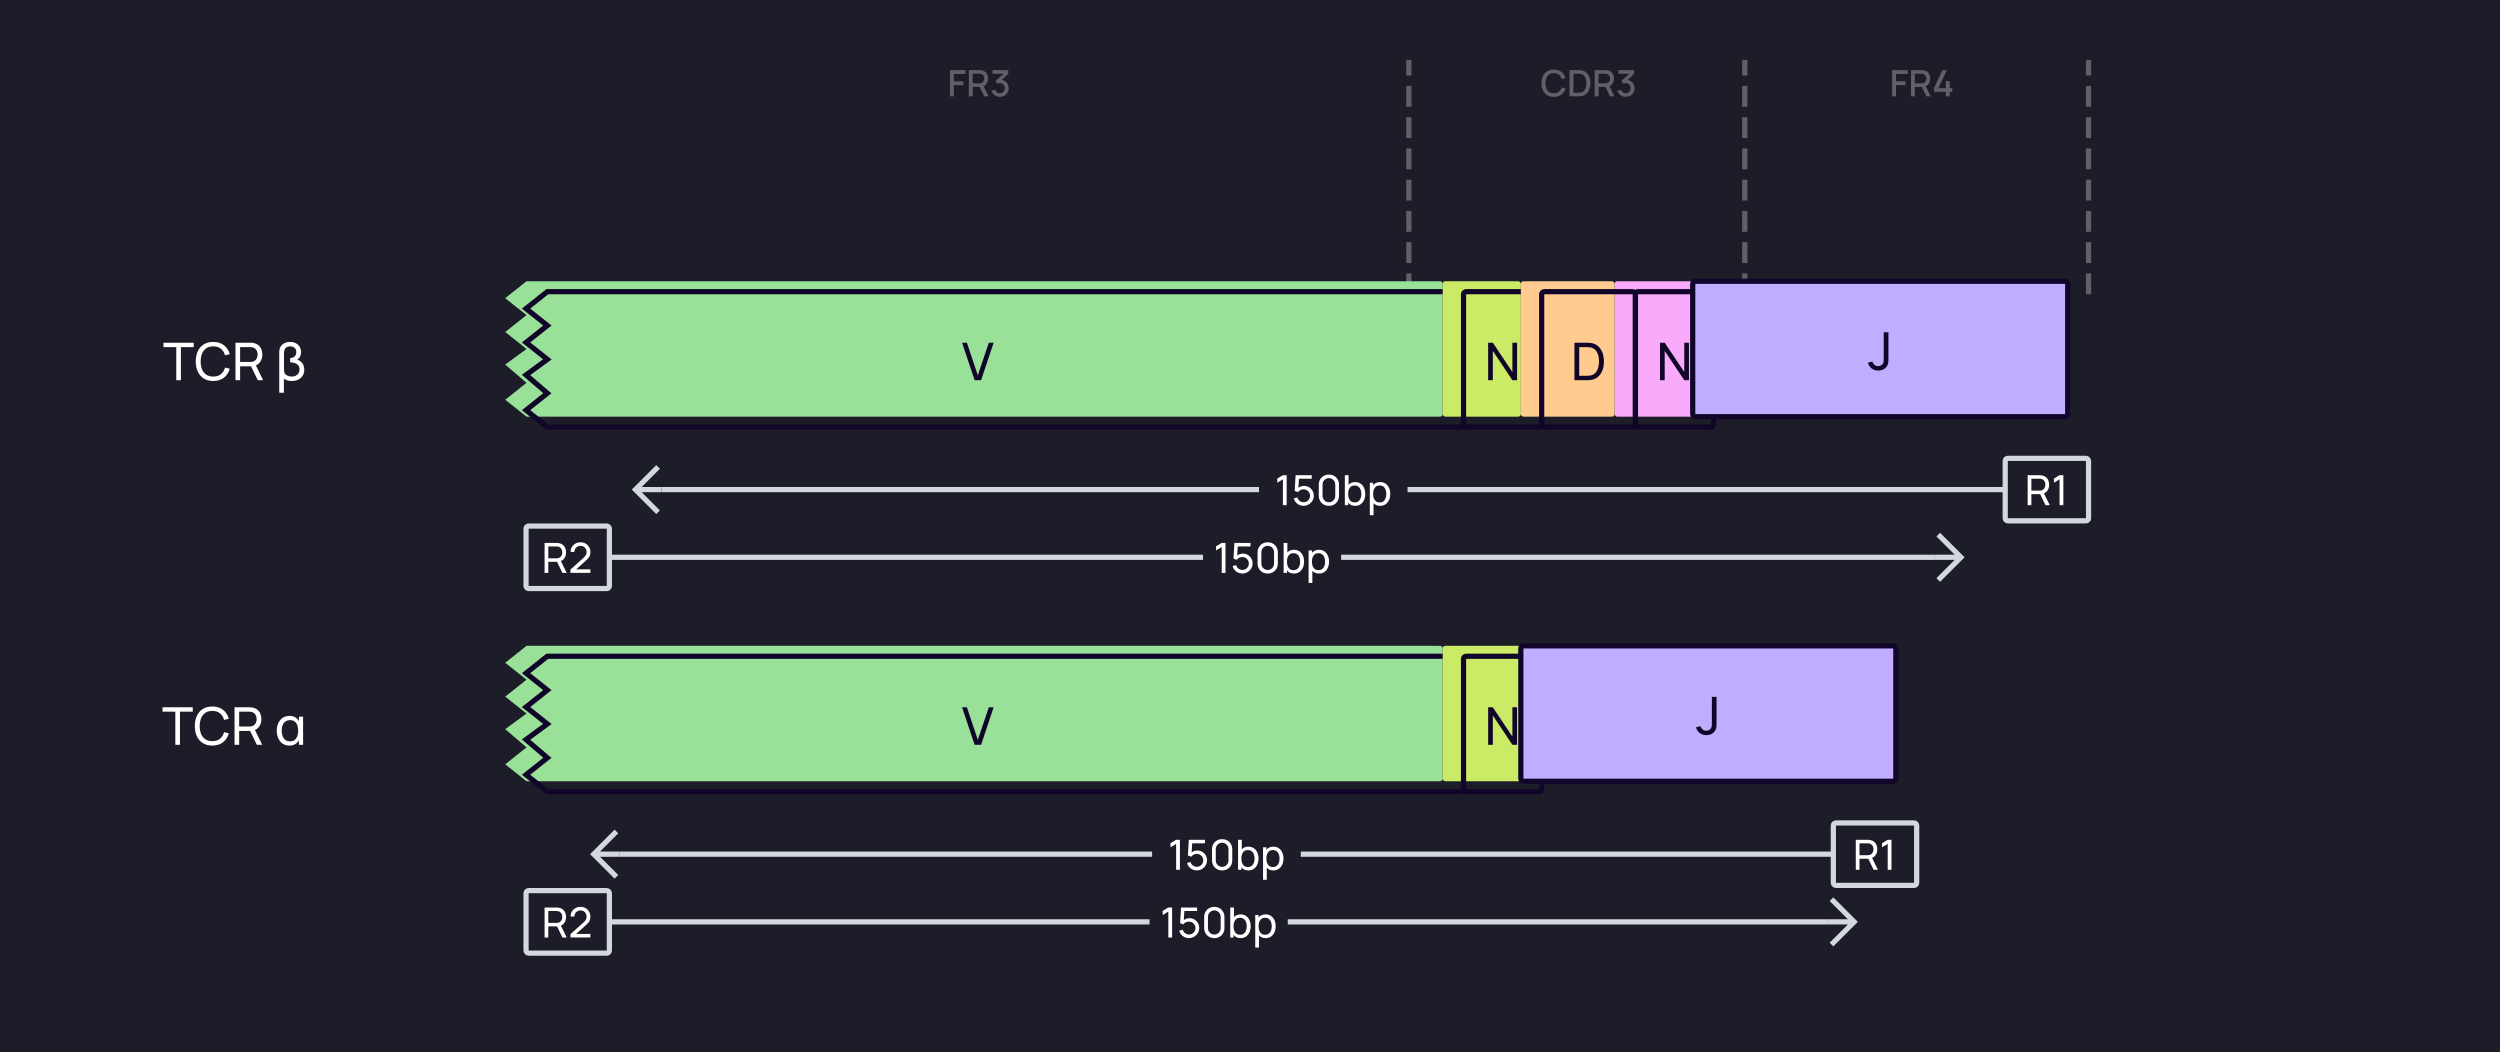 <svg width="960" height="404" viewBox="0 0 960 404" fill="none" xmlns="http://www.w3.org/2000/svg">
    <rect width="960" height="404" fill="#1D1D29"/>
    <path d="M541 112V24" stroke="white" stroke-opacity="0.3" stroke-width="2" stroke-linecap="square" stroke-dasharray="6 6"/>
    <path d="M670 112V24" stroke="white" stroke-opacity="0.3" stroke-width="2" stroke-linecap="square" stroke-dasharray="6 6"/>
    <path d="M802 112V24" stroke="white" stroke-opacity="0.3" stroke-width="2" stroke-linecap="square" stroke-dasharray="6 6"/>
    <path d="M364.805 37V26.92H370.776V28.383H366.268V31.225H369.936V32.695H366.268V37H364.805ZM372.038 37V26.92H376.112C376.21 26.92 376.331 26.925 376.476 26.934C376.62 26.939 376.758 26.953 376.889 26.976C377.449 27.065 377.915 27.256 378.289 27.55C378.667 27.844 378.949 28.215 379.136 28.663C379.322 29.111 379.416 29.606 379.416 30.147C379.416 30.95 379.21 31.643 378.8 32.226C378.389 32.805 377.773 33.166 376.952 33.311L376.357 33.381H373.501V37H372.038ZM377.932 37L375.944 32.898L377.421 32.52L379.605 37H377.932ZM373.501 31.995H376.056C376.149 31.995 376.252 31.99 376.364 31.981C376.48 31.972 376.59 31.955 376.693 31.932C376.991 31.862 377.232 31.734 377.414 31.547C377.596 31.356 377.726 31.136 377.806 30.889C377.885 30.642 377.925 30.394 377.925 30.147C377.925 29.9 377.885 29.655 377.806 29.412C377.726 29.165 377.596 28.948 377.414 28.761C377.232 28.57 376.991 28.439 376.693 28.369C376.59 28.341 376.48 28.322 376.364 28.313C376.252 28.304 376.149 28.299 376.056 28.299H373.501V31.995ZM383.964 37.189C383.465 37.189 382.996 37.096 382.557 36.909C382.118 36.718 381.738 36.447 381.416 36.097C381.099 35.747 380.868 35.334 380.723 34.858L382.137 34.466C382.272 34.9 382.508 35.234 382.844 35.467C383.18 35.696 383.553 35.808 383.964 35.803C384.333 35.798 384.657 35.712 384.937 35.544C385.217 35.376 385.436 35.15 385.595 34.865C385.754 34.576 385.833 34.244 385.833 33.871C385.833 33.311 385.658 32.849 385.308 32.485C384.963 32.121 384.51 31.939 383.95 31.939C383.791 31.939 383.628 31.962 383.46 32.009C383.297 32.056 383.143 32.116 382.998 32.191L382.312 31.036L385.868 27.893L386.022 28.313H381.122V26.92H387.184V28.313L384.23 31.155L384.216 30.679C384.851 30.679 385.401 30.821 385.868 31.106C386.335 31.386 386.694 31.769 386.946 32.254C387.203 32.735 387.331 33.274 387.331 33.871C387.331 34.515 387.179 35.087 386.876 35.586C386.577 36.085 386.174 36.477 385.665 36.762C385.161 37.047 384.594 37.189 383.964 37.189Z" fill="white" fill-opacity="0.3"/>
    <path d="M596.682 37.21C595.674 37.21 594.815 36.991 594.106 36.552C593.397 36.109 592.853 35.493 592.475 34.704C592.102 33.915 591.915 33.001 591.915 31.96C591.915 30.919 592.102 30.005 592.475 29.216C592.853 28.427 593.397 27.814 594.106 27.375C594.815 26.932 595.674 26.71 596.682 26.71C597.844 26.71 598.805 27.004 599.566 27.592C600.331 28.18 600.863 28.971 601.162 29.965L599.678 30.364C599.482 29.659 599.132 29.106 598.628 28.705C598.129 28.304 597.48 28.103 596.682 28.103C595.968 28.103 595.373 28.264 594.897 28.586C594.421 28.908 594.062 29.358 593.819 29.937C593.581 30.516 593.462 31.19 593.462 31.96C593.457 32.73 593.574 33.404 593.812 33.983C594.055 34.562 594.414 35.012 594.89 35.334C595.371 35.656 595.968 35.817 596.682 35.817C597.48 35.817 598.129 35.616 598.628 35.215C599.132 34.809 599.482 34.256 599.678 33.556L601.162 33.955C600.863 34.949 600.331 35.74 599.566 36.328C598.805 36.916 597.844 37.21 596.682 37.21ZM602.702 37V26.92H605.859C605.952 26.92 606.125 26.922 606.377 26.927C606.633 26.932 606.878 26.95 607.112 26.983C607.9 27.081 608.563 27.363 609.1 27.83C609.641 28.297 610.049 28.889 610.325 29.608C610.6 30.322 610.738 31.106 610.738 31.96C610.738 32.819 610.6 33.607 610.325 34.326C610.049 35.04 609.641 35.63 609.1 36.097C608.563 36.559 607.9 36.839 607.112 36.937C606.878 36.97 606.633 36.988 606.377 36.993C606.125 36.998 605.952 37 605.859 37H602.702ZM604.2 35.607H605.859C606.017 35.607 606.206 35.602 606.426 35.593C606.645 35.584 606.839 35.565 607.007 35.537C607.52 35.439 607.935 35.217 608.253 34.872C608.575 34.522 608.81 34.093 608.96 33.584C609.109 33.075 609.184 32.534 609.184 31.96C609.184 31.367 609.107 30.819 608.953 30.315C608.799 29.806 608.561 29.382 608.239 29.041C607.921 28.696 607.511 28.476 607.007 28.383C606.839 28.35 606.643 28.332 606.419 28.327C606.199 28.318 606.013 28.313 605.859 28.313H604.2V35.607ZM612.368 37V26.92H616.442C616.54 26.92 616.661 26.925 616.806 26.934C616.95 26.939 617.088 26.953 617.219 26.976C617.779 27.065 618.245 27.256 618.619 27.55C618.997 27.844 619.279 28.215 619.466 28.663C619.652 29.111 619.746 29.606 619.746 30.147C619.746 30.95 619.54 31.643 619.13 32.226C618.719 32.805 618.103 33.166 617.282 33.311L616.687 33.381H613.831V37H612.368ZM618.262 37L616.274 32.898L617.751 32.52L619.935 37H618.262ZM613.831 31.995H616.386C616.479 31.995 616.582 31.99 616.694 31.981C616.81 31.972 616.92 31.955 617.023 31.932C617.321 31.862 617.562 31.734 617.744 31.547C617.926 31.356 618.056 31.136 618.136 30.889C618.215 30.642 618.255 30.394 618.255 30.147C618.255 29.9 618.215 29.655 618.136 29.412C618.056 29.165 617.926 28.948 617.744 28.761C617.562 28.57 617.321 28.439 617.023 28.369C616.92 28.341 616.81 28.322 616.694 28.313C616.582 28.304 616.479 28.299 616.386 28.299H613.831V31.995ZM624.294 37.189C623.795 37.189 623.326 37.096 622.887 36.909C622.448 36.718 622.068 36.447 621.746 36.097C621.429 35.747 621.198 35.334 621.053 34.858L622.467 34.466C622.602 34.9 622.838 35.234 623.174 35.467C623.51 35.696 623.883 35.808 624.294 35.803C624.663 35.798 624.987 35.712 625.267 35.544C625.547 35.376 625.766 35.15 625.925 34.865C626.084 34.576 626.163 34.244 626.163 33.871C626.163 33.311 625.988 32.849 625.638 32.485C625.293 32.121 624.84 31.939 624.28 31.939C624.121 31.939 623.958 31.962 623.79 32.009C623.627 32.056 623.473 32.116 623.328 32.191L622.642 31.036L626.198 27.893L626.352 28.313H621.452V26.92H627.514V28.313L624.56 31.155L624.546 30.679C625.181 30.679 625.731 30.821 626.198 31.106C626.665 31.386 627.024 31.769 627.276 32.254C627.533 32.735 627.661 33.274 627.661 33.871C627.661 34.515 627.509 35.087 627.206 35.586C626.907 36.085 626.504 36.477 625.995 36.762C625.491 37.047 624.924 37.189 624.294 37.189Z" fill="white" fill-opacity="0.3"/>
    <path d="M726.593 37V26.92H732.564V28.383H728.056V31.225H731.724V32.695H728.056V37H726.593ZM733.826 37V26.92H737.9C737.998 26.92 738.119 26.925 738.264 26.934C738.408 26.939 738.546 26.953 738.677 26.976C739.237 27.065 739.703 27.256 740.077 27.55C740.455 27.844 740.737 28.215 740.924 28.663C741.11 29.111 741.204 29.606 741.204 30.147C741.204 30.95 740.998 31.643 740.588 32.226C740.177 32.805 739.561 33.166 738.74 33.311L738.145 33.381H735.289V37H733.826ZM739.72 37L737.732 32.898L739.209 32.52L741.393 37H739.72ZM735.289 31.995H737.844C737.937 31.995 738.04 31.99 738.152 31.981C738.268 31.972 738.378 31.955 738.481 31.932C738.779 31.862 739.02 31.734 739.202 31.547C739.384 31.356 739.514 31.136 739.594 30.889C739.673 30.642 739.713 30.394 739.713 30.147C739.713 29.9 739.673 29.655 739.594 29.412C739.514 29.165 739.384 28.948 739.202 28.761C739.02 28.57 738.779 28.439 738.481 28.369C738.378 28.341 738.268 28.322 738.152 28.313C738.04 28.304 737.937 28.299 737.844 28.299H735.289V31.995ZM747.201 37V35.243H742.651V33.857L745.927 26.92H747.6L744.324 33.857H747.201V31.127H748.685V33.857H749.686V35.243H748.685V37H747.201Z" fill="white" fill-opacity="0.3"/>
    <g filter="url(#filter0_i_5985_38137)">
        <path d="M210.182 112H560.4C560.96 112 561.24 112 561.454 112.109C561.642 112.205 561.795 112.358 561.891 112.546C562 112.76 562 113.04 562 113.6V162.4C562 162.96 562 163.24 561.891 163.454C561.795 163.642 561.642 163.795 561.454 163.891C561.24 164 560.96 164 560.4 164H210.182L202 157.5L210.182 151L202 144L210.182 138L202 131.5L210.182 125L202 118.5L210.182 112Z" fill="#99E099"/>
    </g>
    <path d="M210.182 112H560.4C560.96 112 561.24 112 561.454 112.109C561.642 112.205 561.795 112.358 561.891 112.546C562 112.76 562 113.04 562 113.6V162.4C562 162.96 562 163.24 561.891 163.454C561.795 163.642 561.642 163.795 561.454 163.891C561.24 164 560.96 164 560.4 164H210.182L202 157.5L210.182 151L202 144L210.182 138L202 131.5L210.182 125L202 118.5L210.182 112Z" stroke="#110529" stroke-width="2" stroke-linecap="round"/>
    <path d="M374.258 146L369.438 131.6H371.288L375.478 144.11L379.708 131.6H381.558L376.738 146H374.258Z" fill="#110529"/>
    <g filter="url(#filter1_i_5985_38137)">
        <rect x="562" y="112" width="30" height="52" rx="1" fill="#CBEB67"/>
    </g>
    <rect x="562" y="112" width="30" height="52" rx="1" stroke="#110529" stroke-width="2" stroke-linecap="round"/>
    <g filter="url(#filter2_i_5985_38137)">
        <rect x="628" y="112" width="30" height="52" rx="1" fill="#FAAAFA"/>
    </g>
    <rect x="628" y="112" width="30" height="52" rx="1" stroke="#110529" stroke-width="2" stroke-linecap="round"/>
    <g filter="url(#filter3_i_5985_38137)">
        <rect x="592" y="112" width="36" height="52" rx="1" fill="#FFCB8F"/>
    </g>
    <rect x="592" y="112" width="36" height="52" rx="1" stroke="#110529" stroke-width="2" stroke-linecap="round"/>
    <path d="M571.447 146V131.6H573.247L580.757 142.85V131.6H582.557V146H580.757L573.247 134.74V146H571.447Z" fill="#110529"/>
    <path d="M637.447 146V131.6H639.247L646.757 142.85V131.6H648.557V146H646.757L639.247 134.74V146H637.447Z" fill="#110529"/>
    <path d="M604.593 146V131.6H609.033C609.18 131.6 609.437 131.603 609.803 131.61C610.17 131.617 610.52 131.643 610.853 131.69C611.967 131.837 612.897 132.243 613.643 132.91C614.397 133.57 614.963 134.41 615.343 135.43C615.723 136.45 615.913 137.573 615.913 138.8C615.913 140.027 615.723 141.15 615.343 142.17C614.963 143.19 614.397 144.033 613.643 144.7C612.897 145.36 611.967 145.763 610.853 145.91C610.52 145.95 610.167 145.977 609.793 145.99C609.427 145.997 609.173 146 609.033 146H604.593ZM606.423 144.3H609.033C609.287 144.3 609.57 144.293 609.883 144.28C610.197 144.26 610.47 144.23 610.703 144.19C611.49 144.043 612.127 143.713 612.613 143.2C613.1 142.687 613.457 142.047 613.683 141.28C613.91 140.513 614.023 139.687 614.023 138.8C614.023 137.893 613.907 137.057 613.673 136.29C613.447 135.523 613.09 134.887 612.603 134.38C612.117 133.873 611.483 133.55 610.703 133.41C610.47 133.363 610.193 133.333 609.873 133.32C609.553 133.307 609.273 133.3 609.033 133.3H606.423V144.3Z" fill="#110529"/>
    <g filter="url(#filter4_i_5985_38137)">
        <rect x="658" y="112" width="144" height="52" rx="1" fill="#C1ADFF"/>
        <path d="M729.244 146.29C728.237 146.29 727.384 146.017 726.684 145.47C725.984 144.923 725.504 144.19 725.244 143.27L727.014 142.85C727.121 143.337 727.377 143.75 727.784 144.09C728.197 144.43 728.671 144.6 729.204 144.6C729.551 144.6 729.904 144.517 730.264 144.35C730.624 144.177 730.901 143.897 731.094 143.51C731.227 143.243 731.304 142.95 731.324 142.63C731.344 142.303 731.354 141.92 731.354 141.48V131.6H733.154V141.48C733.154 141.893 733.151 142.263 733.144 142.59C733.144 142.917 733.111 143.23 733.044 143.53C732.984 143.823 732.864 144.123 732.684 144.43C732.324 145.063 731.841 145.533 731.234 145.84C730.634 146.14 729.971 146.29 729.244 146.29Z" fill="#110529"/>
        <rect x="658" y="112" width="144" height="52" rx="1" stroke="#110529" stroke-width="2" stroke-linecap="round"/>
    </g>
    <g filter="url(#filter5_i_5985_38137)">
        <path d="M210.182 252H560.4C560.96 252 561.24 252 561.454 252.109C561.642 252.205 561.795 252.358 561.891 252.546C562 252.76 562 253.04 562 253.6V302.4C562 302.96 562 303.24 561.891 303.454C561.795 303.642 561.642 303.795 561.454 303.891C561.24 304 560.96 304 560.4 304H210.182L202 297.5L210.182 291L202 284L210.182 278L202 271.5L210.182 265L202 258.5L210.182 252Z" fill="#99E099"/>
    </g>
    <path d="M210.182 252H560.4C560.96 252 561.24 252 561.454 252.109C561.642 252.205 561.795 252.358 561.891 252.546C562 252.76 562 253.04 562 253.6V302.4C562 302.96 562 303.24 561.891 303.454C561.795 303.642 561.642 303.795 561.454 303.891C561.24 304 560.96 304 560.4 304H210.182L202 297.5L210.182 291L202 284L210.182 278L202 271.5L210.182 265L202 258.5L210.182 252Z" stroke="#110529" stroke-width="2" stroke-linecap="round"/>
    <path d="M374.258 286L369.438 271.6H371.288L375.478 284.11L379.708 271.6H381.558L376.738 286H374.258Z" fill="#110529"/>
    <g filter="url(#filter6_i_5985_38137)">
        <rect x="562" y="252" width="30" height="52" rx="1" fill="#CBEB67"/>
    </g>
    <rect x="562" y="252" width="30" height="52" rx="1" stroke="#110529" stroke-width="2" stroke-linecap="round"/>
    <path d="M571.447 286V271.6H573.247L580.757 282.85V271.6H582.557V286H580.757L573.247 274.74V286H571.447Z" fill="#110529"/>
    <g filter="url(#filter7_i_5985_38137)">
        <rect x="592" y="252" width="144" height="52" rx="1" fill="#C1ADFF"/>
        <path d="M663.244 286.29C662.237 286.29 661.384 286.017 660.684 285.47C659.984 284.923 659.504 284.19 659.244 283.27L661.014 282.85C661.121 283.337 661.377 283.75 661.784 284.09C662.197 284.43 662.671 284.6 663.204 284.6C663.551 284.6 663.904 284.517 664.264 284.35C664.624 284.177 664.901 283.897 665.094 283.51C665.227 283.243 665.304 282.95 665.324 282.63C665.344 282.303 665.354 281.92 665.354 281.48V271.6H667.154V281.48C667.154 281.893 667.151 282.263 667.144 282.59C667.144 282.917 667.111 283.23 667.044 283.53C666.984 283.823 666.864 284.123 666.684 284.43C666.324 285.063 665.841 285.533 665.234 285.84C664.634 286.14 663.971 286.29 663.244 286.29Z" fill="#110529"/>
        <rect x="592" y="252" width="144" height="52" rx="1" stroke="#110529" stroke-width="2" stroke-linecap="round"/>
    </g>
    <path d="M67.688 146V133.29H62.778V131.6H74.378V133.29H69.468V146H67.688ZM81.89 146.3C80.457 146.3 79.24 145.983 78.24 145.35C77.24 144.717 76.477 143.837 75.95 142.71C75.43 141.583 75.17 140.28 75.17 138.8C75.17 137.32 75.43 136.017 75.95 134.89C76.477 133.763 77.24 132.883 78.24 132.25C79.24 131.617 80.457 131.3 81.89 131.3C83.557 131.3 84.927 131.723 86 132.57C87.08 133.417 87.824 134.557 88.23 135.99L86.42 136.47C86.127 135.397 85.604 134.55 84.85 133.93C84.097 133.31 83.11 133 81.89 133C80.817 133 79.924 133.243 79.21 133.73C78.497 134.217 77.96 134.897 77.6 135.77C77.24 136.637 77.057 137.647 77.05 138.8C77.044 139.947 77.22 140.957 77.58 141.83C77.94 142.697 78.48 143.377 79.2 143.87C79.92 144.357 80.817 144.6 81.89 144.6C83.11 144.6 84.097 144.29 84.85 143.67C85.604 143.043 86.127 142.197 86.42 141.13L88.23 141.61C87.824 143.037 87.08 144.177 86 145.03C84.927 145.877 83.557 146.3 81.89 146.3ZM90.423 146V131.6H96.113C96.253 131.6 96.42 131.607 96.613 131.62C96.807 131.627 96.993 131.647 97.173 131.68C97.953 131.8 98.607 132.067 99.133 132.48C99.667 132.893 100.067 133.417 100.333 134.05C100.6 134.677 100.733 135.373 100.733 136.14C100.733 137.253 100.443 138.22 99.863 139.04C99.283 139.853 98.433 140.363 97.313 140.57L96.633 140.68H92.203V146H90.423ZM98.993 146L96.153 140.14L97.913 139.6L101.033 146H98.993ZM92.203 138.99H96.053C96.18 138.99 96.323 138.983 96.483 138.97C96.65 138.957 96.807 138.933 96.953 138.9C97.413 138.793 97.787 138.6 98.073 138.32C98.367 138.033 98.58 137.7 98.713 137.32C98.847 136.933 98.913 136.54 98.913 136.14C98.913 135.74 98.847 135.35 98.713 134.97C98.58 134.583 98.367 134.247 98.073 133.96C97.787 133.673 97.413 133.48 96.953 133.38C96.807 133.34 96.65 133.317 96.483 133.31C96.323 133.297 96.18 133.29 96.053 133.29H92.203V138.99ZM107.23 150.8V135.2C107.23 134.953 107.247 134.71 107.28 134.47C107.32 134.23 107.377 134 107.45 133.78C107.63 133.24 107.91 132.787 108.29 132.42C108.67 132.047 109.123 131.767 109.65 131.58C110.177 131.393 110.75 131.3 111.37 131.3C112.203 131.3 112.937 131.463 113.57 131.79C114.21 132.11 114.71 132.563 115.07 133.15C115.43 133.737 115.61 134.427 115.61 135.22C115.61 135.86 115.48 136.433 115.22 136.94C114.967 137.447 114.577 137.83 114.05 138.09C114.403 138.177 114.743 138.323 115.07 138.53C115.403 138.737 115.703 139 115.97 139.32C116.237 139.64 116.447 140.02 116.6 140.46C116.76 140.9 116.84 141.397 116.84 141.95C116.84 142.823 116.643 143.587 116.25 144.24C115.857 144.887 115.293 145.393 114.56 145.76C113.833 146.12 112.96 146.3 111.94 146.3C111.327 146.3 110.773 146.217 110.28 146.05C109.793 145.89 109.37 145.67 109.01 145.39V150.8H107.23ZM112.02 144.61C112.613 144.61 113.137 144.497 113.59 144.27C114.043 144.037 114.397 143.717 114.65 143.31C114.903 142.897 115.03 142.417 115.03 141.87C115.03 140.983 114.703 140.313 114.05 139.86C113.397 139.4 112.52 139.16 111.42 139.14V137.54C111.88 137.493 112.287 137.38 112.64 137.2C113 137.02 113.28 136.767 113.48 136.44C113.687 136.113 113.79 135.713 113.79 135.24C113.79 134.527 113.567 133.973 113.12 133.58C112.673 133.187 112.103 132.99 111.41 132.99C110.97 132.99 110.55 133.09 110.15 133.29C109.757 133.483 109.467 133.813 109.28 134.28C109.18 134.54 109.117 134.817 109.09 135.11C109.063 135.397 109.05 135.647 109.05 135.86V141.71C109.05 141.903 109.06 142.123 109.08 142.37C109.107 142.61 109.147 142.823 109.2 143.01C109.367 143.523 109.723 143.92 110.27 144.2C110.817 144.473 111.4 144.61 112.02 144.61Z" fill="white"/>
    <path d="M67.327 286V273.29H62.417V271.6H74.017V273.29H69.107V286H67.327ZM81.529 286.3C80.096 286.3 78.879 285.983 77.879 285.35C76.879 284.717 76.116 283.837 75.589 282.71C75.069 281.583 74.809 280.28 74.809 278.8C74.809 277.32 75.069 276.017 75.589 274.89C76.116 273.763 76.879 272.883 77.879 272.25C78.879 271.617 80.096 271.3 81.529 271.3C83.196 271.3 84.566 271.723 85.639 272.57C86.719 273.417 87.462 274.557 87.869 275.99L86.059 276.47C85.766 275.397 85.242 274.55 84.489 273.93C83.736 273.31 82.749 273 81.529 273C80.456 273 79.562 273.243 78.849 273.73C78.136 274.217 77.599 274.897 77.239 275.77C76.879 276.637 76.696 277.647 76.689 278.8C76.682 279.947 76.859 280.957 77.219 281.83C77.579 282.697 78.119 283.377 78.839 283.87C79.559 284.357 80.456 284.6 81.529 284.6C82.749 284.6 83.736 284.29 84.489 283.67C85.242 283.043 85.766 282.197 86.059 281.13L87.869 281.61C87.462 283.037 86.719 284.177 85.639 285.03C84.566 285.877 83.196 286.3 81.529 286.3ZM90.062 286V271.6H95.752C95.892 271.6 96.059 271.607 96.252 271.62C96.445 271.627 96.632 271.647 96.812 271.68C97.592 271.8 98.245 272.067 98.772 272.48C99.305 272.893 99.705 273.417 99.972 274.05C100.239 274.677 100.372 275.373 100.372 276.14C100.372 277.253 100.082 278.22 99.502 279.04C98.922 279.853 98.072 280.363 96.952 280.57L96.272 280.68H91.842V286H90.062ZM98.632 286L95.792 280.14L97.552 279.6L100.672 286H98.632ZM91.842 278.99H95.692C95.819 278.99 95.962 278.983 96.122 278.97C96.289 278.957 96.445 278.933 96.592 278.9C97.052 278.793 97.425 278.6 97.712 278.32C98.005 278.033 98.219 277.7 98.352 277.32C98.485 276.933 98.552 276.54 98.552 276.14C98.552 275.74 98.485 275.35 98.352 274.97C98.219 274.583 98.005 274.247 97.712 273.96C97.425 273.673 97.052 273.48 96.592 273.38C96.445 273.34 96.289 273.317 96.122 273.31C95.962 273.297 95.819 273.29 95.692 273.29H91.842V278.99ZM111.149 286.3C110.129 286.3 109.255 286.05 108.529 285.55C107.802 285.043 107.245 284.36 106.859 283.5C106.472 282.64 106.279 281.673 106.279 280.6C106.279 279.513 106.472 278.543 106.859 277.69C107.252 276.83 107.815 276.15 108.549 275.65C109.282 275.15 110.165 274.9 111.199 274.9C112.165 274.9 112.985 275.143 113.659 275.63C114.339 276.11 114.819 276.777 115.099 277.63L114.799 278.15V275.2H116.389V286H114.799V283.02L115.099 283.54C114.819 284.4 114.329 285.077 113.629 285.57C112.935 286.057 112.109 286.3 111.149 286.3ZM111.369 284.67C112.082 284.67 112.669 284.497 113.129 284.15C113.595 283.797 113.939 283.313 114.159 282.7C114.385 282.08 114.499 281.377 114.499 280.59C114.499 279.79 114.385 279.087 114.159 278.48C113.939 277.867 113.599 277.39 113.139 277.05C112.679 276.703 112.095 276.53 111.389 276.53C110.689 276.53 110.099 276.703 109.619 277.05C109.139 277.39 108.775 277.867 108.529 278.48C108.289 279.087 108.169 279.793 108.169 280.6C108.169 281.36 108.285 282.047 108.519 282.66C108.752 283.273 109.105 283.763 109.579 284.13C110.052 284.49 110.649 284.67 111.369 284.67Z" fill="white"/>
    <path d="M244 188L243.293 188.707L242.586 188L243.293 187.293L244 188ZM251.293 179.293L252 178.586L253.414 180L252.707 180.707L251.293 179.293ZM252.707 195.293L253.414 196L252 197.414L251.293 196.707L252.707 195.293ZM254 189L244 189L244 187L254 187L254 189ZM243.293 187.293L251.293 179.293L252.707 180.707L244.707 188.707L243.293 187.293ZM244.707 187.293L252.707 195.293L251.293 196.707L243.293 188.707L244.707 187.293Z" fill="#D3D7E0"/>
    <path d="M483.5 188H254" stroke="#D3D7E0" stroke-width="2"/>
    <rect width="57" height="20" transform="translate(483.5 178)" fill="#1D1D29"/>
    <path d="M492.636 194V184.056L490.468 185.368V183.776L492.636 182.48H494.084V194H492.636ZM500.536 194.24C499.944 194.24 499.392 194.117 498.88 193.872C498.373 193.627 497.938 193.291 497.576 192.864C497.218 192.432 496.962 191.936 496.808 191.376L498.176 191.008C498.272 191.387 498.442 191.715 498.688 191.992C498.933 192.264 499.218 192.477 499.544 192.632C499.874 192.781 500.218 192.856 500.576 192.856C501.045 192.856 501.466 192.744 501.84 192.52C502.218 192.291 502.517 191.989 502.736 191.616C502.954 191.237 503.064 190.824 503.064 190.376C503.064 189.912 502.949 189.493 502.72 189.12C502.496 188.741 502.194 188.443 501.816 188.224C501.437 188.005 501.024 187.896 500.576 187.896C500.069 187.896 499.634 188.003 499.272 188.216C498.914 188.424 498.632 188.68 498.424 188.984L497.16 188.504L497.512 182.48H503.696V183.832H498.2L498.832 183.24L498.536 188.064L498.224 187.656C498.544 187.315 498.925 187.051 499.368 186.864C499.816 186.677 500.272 186.584 500.736 186.584C501.45 186.584 502.09 186.752 502.656 187.088C503.221 187.419 503.669 187.872 504 188.448C504.33 189.019 504.496 189.661 504.496 190.376C504.496 191.085 504.314 191.733 503.952 192.32C503.589 192.901 503.106 193.368 502.504 193.72C501.906 194.067 501.25 194.24 500.536 194.24ZM510.297 194.24C509.55 194.24 508.884 194.072 508.297 193.736C507.716 193.395 507.254 192.933 506.913 192.352C506.577 191.765 506.409 191.099 506.409 190.352V186.128C506.409 185.381 506.577 184.715 506.913 184.128C507.254 183.541 507.716 183.08 508.297 182.744C508.884 182.408 509.55 182.24 510.297 182.24C511.044 182.24 511.71 182.408 512.297 182.744C512.884 183.08 513.345 183.541 513.681 184.128C514.017 184.715 514.185 185.381 514.185 186.128V190.352C514.185 191.099 514.017 191.765 513.681 192.352C513.345 192.933 512.884 193.395 512.297 193.736C511.71 194.072 511.044 194.24 510.297 194.24ZM510.297 192.872C510.75 192.872 511.161 192.763 511.529 192.544C511.897 192.325 512.19 192.032 512.409 191.664C512.628 191.291 512.737 190.88 512.737 190.432V186.04C512.737 185.587 512.628 185.176 512.409 184.808C512.19 184.44 511.897 184.147 511.529 183.928C511.161 183.709 510.75 183.6 510.297 183.6C509.849 183.6 509.438 183.709 509.065 183.928C508.697 184.147 508.404 184.44 508.185 184.808C507.966 185.176 507.857 185.587 507.857 186.04V190.432C507.857 190.88 507.966 191.291 508.185 191.664C508.404 192.032 508.697 192.325 509.065 192.544C509.438 192.763 509.849 192.872 510.297 192.872ZM520.393 194.24C519.582 194.24 518.899 194.04 518.345 193.64C517.79 193.235 517.369 192.688 517.081 192C516.798 191.307 516.657 190.531 516.657 189.672C516.657 188.803 516.798 188.024 517.081 187.336C517.369 186.648 517.79 186.107 518.345 185.712C518.905 185.317 519.59 185.12 520.401 185.12C521.201 185.12 521.889 185.32 522.465 185.72C523.046 186.115 523.491 186.656 523.801 187.344C524.11 188.032 524.265 188.808 524.265 189.672C524.265 190.536 524.11 191.312 523.801 192C523.491 192.688 523.046 193.235 522.465 193.64C521.889 194.04 521.198 194.24 520.393 194.24ZM516.417 194V182.48H517.849V187.64H517.689V194H516.417ZM520.217 192.936C520.787 192.936 521.259 192.792 521.633 192.504C522.006 192.216 522.286 191.827 522.473 191.336C522.659 190.84 522.753 190.285 522.753 189.672C522.753 189.064 522.659 188.515 522.473 188.024C522.291 187.533 522.009 187.144 521.625 186.856C521.246 186.568 520.763 186.424 520.177 186.424C519.617 186.424 519.153 186.563 518.785 186.84C518.417 187.112 518.142 187.493 517.961 187.984C517.779 188.469 517.689 189.032 517.689 189.672C517.689 190.301 517.777 190.864 517.953 191.36C518.134 191.851 518.411 192.237 518.785 192.52C519.158 192.797 519.635 192.936 520.217 192.936ZM529.986 194.24C529.176 194.24 528.493 194.04 527.938 193.64C527.384 193.235 526.962 192.688 526.674 192C526.392 191.307 526.25 190.531 526.25 189.672C526.25 188.803 526.392 188.024 526.674 187.336C526.962 186.648 527.384 186.107 527.938 185.712C528.498 185.317 529.184 185.12 529.994 185.12C530.794 185.12 531.482 185.32 532.058 185.72C532.64 186.115 533.085 186.656 533.394 187.344C533.704 188.032 533.858 188.808 533.858 189.672C533.858 190.536 533.704 191.312 533.394 192C533.085 192.688 532.64 193.235 532.058 193.64C531.482 194.04 530.792 194.24 529.986 194.24ZM526.01 197.84V185.36H527.282V191.72H527.442V197.84H526.01ZM529.81 192.936C530.381 192.936 530.853 192.792 531.226 192.504C531.6 192.216 531.88 191.827 532.066 191.336C532.253 190.84 532.346 190.285 532.346 189.672C532.346 189.064 532.253 188.515 532.066 188.024C531.885 187.533 531.602 187.144 531.218 186.856C530.84 186.568 530.357 186.424 529.77 186.424C529.21 186.424 528.746 186.563 528.378 186.84C528.01 187.112 527.736 187.493 527.554 187.984C527.373 188.469 527.282 189.032 527.282 189.672C527.282 190.301 527.37 190.864 527.546 191.36C527.728 191.851 528.005 192.237 528.378 192.52C528.752 192.797 529.229 192.936 529.81 192.936Z" fill="white"/>
    <path d="M770 188H540.5" stroke="#D3D7E0" stroke-width="2"/>
    <path d="M778.62 194V182.48H783.172C783.284 182.48 783.417 182.485 783.572 182.496C783.727 182.501 783.876 182.517 784.02 182.544C784.644 182.64 785.167 182.853 785.588 183.184C786.015 183.515 786.335 183.933 786.548 184.44C786.761 184.941 786.868 185.499 786.868 186.112C786.868 187.003 786.636 187.776 786.172 188.432C785.708 189.083 785.028 189.491 784.132 189.656L783.588 189.744H780.044V194H778.62ZM785.476 194L783.204 189.312L784.612 188.88L787.108 194H785.476ZM780.044 188.392H783.124C783.225 188.392 783.34 188.387 783.468 188.376C783.601 188.365 783.727 188.347 783.844 188.32C784.212 188.235 784.511 188.08 784.74 187.856C784.975 187.627 785.145 187.36 785.252 187.056C785.359 186.747 785.412 186.432 785.412 186.112C785.412 185.792 785.359 185.48 785.252 185.176C785.145 184.867 784.975 184.597 784.74 184.368C784.511 184.139 784.212 183.984 783.844 183.904C783.727 183.872 783.601 183.853 783.468 183.848C783.34 183.837 783.225 183.832 783.124 183.832H780.044V188.392ZM790.878 194V184.056L788.71 185.368V183.776L790.878 182.48H792.326V194H790.878Z" fill="white"/>
    <rect x="770" y="176" width="32" height="24" rx="1" stroke="#D3D7E0" stroke-width="2"/>
    <path d="M209.12 220V208.48H213.672C213.784 208.48 213.917 208.485 214.072 208.496C214.227 208.501 214.376 208.517 214.52 208.544C215.144 208.64 215.667 208.853 216.088 209.184C216.515 209.515 216.835 209.933 217.048 210.44C217.261 210.941 217.368 211.499 217.368 212.112C217.368 213.003 217.136 213.776 216.672 214.432C216.208 215.083 215.528 215.491 214.632 215.656L214.088 215.744H210.544V220H209.12ZM215.976 220L213.704 215.312L215.112 214.88L217.608 220H215.976ZM210.544 214.392H213.624C213.725 214.392 213.84 214.387 213.968 214.376C214.101 214.365 214.227 214.347 214.344 214.32C214.712 214.235 215.011 214.08 215.24 213.856C215.475 213.627 215.645 213.36 215.752 213.056C215.859 212.747 215.912 212.432 215.912 212.112C215.912 211.792 215.859 211.48 215.752 211.176C215.645 210.867 215.475 210.597 215.24 210.368C215.011 210.139 214.712 209.984 214.344 209.904C214.227 209.872 214.101 209.853 213.968 209.848C213.84 209.837 213.725 209.832 213.624 209.832H210.544V214.392ZM219.05 219.992L219.058 218.712L224.17 214.112C224.597 213.728 224.882 213.365 225.026 213.024C225.175 212.677 225.25 212.323 225.25 211.96C225.25 211.517 225.149 211.117 224.946 210.76C224.743 210.403 224.466 210.12 224.114 209.912C223.767 209.704 223.373 209.6 222.93 209.6C222.471 209.6 222.063 209.709 221.706 209.928C221.349 210.141 221.066 210.427 220.858 210.784C220.655 211.141 220.557 211.531 220.562 211.952H219.106C219.106 211.227 219.274 210.587 219.61 210.032C219.946 209.472 220.402 209.035 220.978 208.72C221.559 208.4 222.218 208.24 222.954 208.24C223.669 208.24 224.309 208.405 224.874 208.736C225.439 209.061 225.885 209.507 226.21 210.072C226.541 210.632 226.706 211.267 226.706 211.976C226.706 212.477 226.642 212.912 226.514 213.28C226.391 213.648 226.199 213.989 225.938 214.304C225.677 214.613 225.349 214.944 224.954 215.296L220.706 219.112L220.522 218.632H226.706V219.992H219.05Z" fill="white"/>
    <rect x="202" y="202" width="32" height="24" rx="1" stroke="#D3D7E0" stroke-width="2"/>
    <path d="M462 214H234" stroke="#D3D7E0" stroke-width="2"/>
    <rect width="53" height="20" transform="translate(462 204)" fill="#1D1D29"/>
    <path d="M469.136 220V210.056L466.968 211.368V209.776L469.136 208.48H470.584V220H469.136ZM477.036 220.24C476.444 220.24 475.892 220.117 475.38 219.872C474.873 219.627 474.438 219.291 474.076 218.864C473.718 218.432 473.462 217.936 473.308 217.376L474.676 217.008C474.772 217.387 474.942 217.715 475.188 217.992C475.433 218.264 475.718 218.477 476.044 218.632C476.374 218.781 476.718 218.856 477.076 218.856C477.545 218.856 477.966 218.744 478.34 218.52C478.718 218.291 479.017 217.989 479.236 217.616C479.454 217.237 479.564 216.824 479.564 216.376C479.564 215.912 479.449 215.493 479.22 215.12C478.996 214.741 478.694 214.443 478.316 214.224C477.937 214.005 477.524 213.896 477.076 213.896C476.569 213.896 476.134 214.003 475.772 214.216C475.414 214.424 475.132 214.68 474.924 214.984L473.66 214.504L474.012 208.48H480.196V209.832H474.7L475.332 209.24L475.036 214.064L474.724 213.656C475.044 213.315 475.425 213.051 475.868 212.864C476.316 212.677 476.772 212.584 477.236 212.584C477.95 212.584 478.59 212.752 479.156 213.088C479.721 213.419 480.169 213.872 480.5 214.448C480.83 215.019 480.996 215.661 480.996 216.376C480.996 217.085 480.814 217.733 480.452 218.32C480.089 218.901 479.606 219.368 479.004 219.72C478.406 220.067 477.75 220.24 477.036 220.24ZM486.797 220.24C486.05 220.24 485.384 220.072 484.797 219.736C484.216 219.395 483.754 218.933 483.413 218.352C483.077 217.765 482.909 217.099 482.909 216.352V212.128C482.909 211.381 483.077 210.715 483.413 210.128C483.754 209.541 484.216 209.08 484.797 208.744C485.384 208.408 486.05 208.24 486.797 208.24C487.544 208.24 488.21 208.408 488.797 208.744C489.384 209.08 489.845 209.541 490.181 210.128C490.517 210.715 490.685 211.381 490.685 212.128V216.352C490.685 217.099 490.517 217.765 490.181 218.352C489.845 218.933 489.384 219.395 488.797 219.736C488.21 220.072 487.544 220.24 486.797 220.24ZM486.797 218.872C487.25 218.872 487.661 218.763 488.029 218.544C488.397 218.325 488.69 218.032 488.909 217.664C489.128 217.291 489.237 216.88 489.237 216.432V212.04C489.237 211.587 489.128 211.176 488.909 210.808C488.69 210.44 488.397 210.147 488.029 209.928C487.661 209.709 487.25 209.6 486.797 209.6C486.349 209.6 485.938 209.709 485.565 209.928C485.197 210.147 484.904 210.44 484.685 210.808C484.466 211.176 484.357 211.587 484.357 212.04V216.432C484.357 216.88 484.466 217.291 484.685 217.664C484.904 218.032 485.197 218.325 485.565 218.544C485.938 218.763 486.349 218.872 486.797 218.872ZM496.893 220.24C496.082 220.24 495.399 220.04 494.845 219.64C494.29 219.235 493.869 218.688 493.581 218C493.298 217.307 493.157 216.531 493.157 215.672C493.157 214.803 493.298 214.024 493.581 213.336C493.869 212.648 494.29 212.107 494.845 211.712C495.405 211.317 496.09 211.12 496.901 211.12C497.701 211.12 498.389 211.32 498.965 211.72C499.546 212.115 499.991 212.656 500.301 213.344C500.61 214.032 500.765 214.808 500.765 215.672C500.765 216.536 500.61 217.312 500.301 218C499.991 218.688 499.546 219.235 498.965 219.64C498.389 220.04 497.698 220.24 496.893 220.24ZM492.917 220V208.48H494.349V213.64H494.189V220H492.917ZM496.717 218.936C497.287 218.936 497.759 218.792 498.133 218.504C498.506 218.216 498.786 217.827 498.973 217.336C499.159 216.84 499.253 216.285 499.253 215.672C499.253 215.064 499.159 214.515 498.973 214.024C498.791 213.533 498.509 213.144 498.125 212.856C497.746 212.568 497.263 212.424 496.677 212.424C496.117 212.424 495.653 212.563 495.285 212.84C494.917 213.112 494.642 213.493 494.461 213.984C494.279 214.469 494.189 215.032 494.189 215.672C494.189 216.301 494.277 216.864 494.453 217.36C494.634 217.851 494.911 218.237 495.285 218.52C495.658 218.797 496.135 218.936 496.717 218.936ZM506.486 220.24C505.676 220.24 504.993 220.04 504.438 219.64C503.884 219.235 503.462 218.688 503.174 218C502.892 217.307 502.75 216.531 502.75 215.672C502.75 214.803 502.892 214.024 503.174 213.336C503.462 212.648 503.884 212.107 504.438 211.712C504.998 211.317 505.684 211.12 506.494 211.12C507.294 211.12 507.982 211.32 508.558 211.72C509.14 212.115 509.585 212.656 509.894 213.344C510.204 214.032 510.358 214.808 510.358 215.672C510.358 216.536 510.204 217.312 509.894 218C509.585 218.688 509.14 219.235 508.558 219.64C507.982 220.04 507.292 220.24 506.486 220.24ZM502.51 223.84V211.36H503.782V217.72H503.942V223.84H502.51ZM506.31 218.936C506.881 218.936 507.353 218.792 507.726 218.504C508.1 218.216 508.38 217.827 508.566 217.336C508.753 216.84 508.846 216.285 508.846 215.672C508.846 215.064 508.753 214.515 508.566 214.024C508.385 213.533 508.102 213.144 507.718 212.856C507.34 212.568 506.857 212.424 506.27 212.424C505.71 212.424 505.246 212.563 504.878 212.84C504.51 213.112 504.236 213.493 504.054 213.984C503.873 214.469 503.782 215.032 503.782 215.672C503.782 216.301 503.87 216.864 504.046 217.36C504.228 217.851 504.505 218.237 504.878 218.52C505.252 218.797 505.729 218.936 506.31 218.936Z" fill="white"/>
    <path d="M743 214H515" stroke="#D3D7E0" stroke-width="2"/>
    <path d="M753 214L753.707 213.293L754.414 214L753.707 214.707L753 214ZM745.707 222.707L745 223.414L743.586 222L744.293 221.293L745.707 222.707ZM744.293 206.707L743.586 206L745 204.586L745.707 205.293L744.293 206.707ZM743 213L753 213L753 215L743 215L743 213ZM753.707 214.707L745.707 222.707L744.293 221.293L752.293 213.293L753.707 214.707ZM752.293 214.707L744.293 206.707L745.707 205.293L753.707 213.293L752.293 214.707Z" fill="#D3D7E0"/>
    <path d="M228 328L227.293 328.707L226.586 328L227.293 327.293L228 328ZM235.293 319.293L236 318.586L237.414 320L236.707 320.707L235.293 319.293ZM236.707 335.293L237.414 336L236 337.414L235.293 336.707L236.707 335.293ZM238 329L228 329L228 327L238 327L238 329ZM227.293 327.293L235.293 319.293L236.707 320.707L228.707 328.707L227.293 327.293ZM228.707 327.293L236.707 335.293L235.293 336.707L227.293 328.707L228.707 327.293Z" fill="#D3D7E0"/>
    <path d="M442.5 328H238" stroke="#D3D7E0" stroke-width="2"/>
    <rect width="57" height="20" transform="translate(442.5 318)" fill="#1D1D29"/>
    <path d="M451.636 334V324.056L449.468 325.368V323.776L451.636 322.48H453.084V334H451.636ZM459.536 334.24C458.944 334.24 458.392 334.117 457.88 333.872C457.373 333.627 456.938 333.291 456.576 332.864C456.218 332.432 455.962 331.936 455.808 331.376L457.176 331.008C457.272 331.387 457.442 331.715 457.688 331.992C457.933 332.264 458.218 332.477 458.544 332.632C458.874 332.781 459.218 332.856 459.576 332.856C460.045 332.856 460.466 332.744 460.84 332.52C461.218 332.291 461.517 331.989 461.736 331.616C461.954 331.237 462.064 330.824 462.064 330.376C462.064 329.912 461.949 329.493 461.72 329.12C461.496 328.741 461.194 328.443 460.816 328.224C460.437 328.005 460.024 327.896 459.576 327.896C459.069 327.896 458.634 328.003 458.272 328.216C457.914 328.424 457.632 328.68 457.424 328.984L456.16 328.504L456.512 322.48H462.696V323.832H457.2L457.832 323.24L457.536 328.064L457.224 327.656C457.544 327.315 457.925 327.051 458.368 326.864C458.816 326.677 459.272 326.584 459.736 326.584C460.45 326.584 461.09 326.752 461.656 327.088C462.221 327.419 462.669 327.872 463 328.448C463.33 329.019 463.496 329.661 463.496 330.376C463.496 331.085 463.314 331.733 462.952 332.32C462.589 332.901 462.106 333.368 461.504 333.72C460.906 334.067 460.25 334.24 459.536 334.24ZM469.297 334.24C468.55 334.24 467.884 334.072 467.297 333.736C466.716 333.395 466.254 332.933 465.913 332.352C465.577 331.765 465.409 331.099 465.409 330.352V326.128C465.409 325.381 465.577 324.715 465.913 324.128C466.254 323.541 466.716 323.08 467.297 322.744C467.884 322.408 468.55 322.24 469.297 322.24C470.044 322.24 470.71 322.408 471.297 322.744C471.884 323.08 472.345 323.541 472.681 324.128C473.017 324.715 473.185 325.381 473.185 326.128V330.352C473.185 331.099 473.017 331.765 472.681 332.352C472.345 332.933 471.884 333.395 471.297 333.736C470.71 334.072 470.044 334.24 469.297 334.24ZM469.297 332.872C469.75 332.872 470.161 332.763 470.529 332.544C470.897 332.325 471.19 332.032 471.409 331.664C471.628 331.291 471.737 330.88 471.737 330.432V326.04C471.737 325.587 471.628 325.176 471.409 324.808C471.19 324.44 470.897 324.147 470.529 323.928C470.161 323.709 469.75 323.6 469.297 323.6C468.849 323.6 468.438 323.709 468.065 323.928C467.697 324.147 467.404 324.44 467.185 324.808C466.966 325.176 466.857 325.587 466.857 326.04V330.432C466.857 330.88 466.966 331.291 467.185 331.664C467.404 332.032 467.697 332.325 468.065 332.544C468.438 332.763 468.849 332.872 469.297 332.872ZM479.393 334.24C478.582 334.24 477.899 334.04 477.345 333.64C476.79 333.235 476.369 332.688 476.081 332C475.798 331.307 475.657 330.531 475.657 329.672C475.657 328.803 475.798 328.024 476.081 327.336C476.369 326.648 476.79 326.107 477.345 325.712C477.905 325.317 478.59 325.12 479.401 325.12C480.201 325.12 480.889 325.32 481.465 325.72C482.046 326.115 482.491 326.656 482.801 327.344C483.11 328.032 483.265 328.808 483.265 329.672C483.265 330.536 483.11 331.312 482.801 332C482.491 332.688 482.046 333.235 481.465 333.64C480.889 334.04 480.198 334.24 479.393 334.24ZM475.417 334V322.48H476.849V327.64H476.689V334H475.417ZM479.217 332.936C479.787 332.936 480.259 332.792 480.633 332.504C481.006 332.216 481.286 331.827 481.473 331.336C481.659 330.84 481.753 330.285 481.753 329.672C481.753 329.064 481.659 328.515 481.473 328.024C481.291 327.533 481.009 327.144 480.625 326.856C480.246 326.568 479.763 326.424 479.177 326.424C478.617 326.424 478.153 326.563 477.785 326.84C477.417 327.112 477.142 327.493 476.961 327.984C476.779 328.469 476.689 329.032 476.689 329.672C476.689 330.301 476.777 330.864 476.953 331.36C477.134 331.851 477.411 332.237 477.785 332.52C478.158 332.797 478.635 332.936 479.217 332.936ZM488.986 334.24C488.176 334.24 487.493 334.04 486.938 333.64C486.384 333.235 485.962 332.688 485.674 332C485.392 331.307 485.25 330.531 485.25 329.672C485.25 328.803 485.392 328.024 485.674 327.336C485.962 326.648 486.384 326.107 486.938 325.712C487.498 325.317 488.184 325.12 488.994 325.12C489.794 325.12 490.482 325.32 491.058 325.72C491.64 326.115 492.085 326.656 492.394 327.344C492.704 328.032 492.858 328.808 492.858 329.672C492.858 330.536 492.704 331.312 492.394 332C492.085 332.688 491.64 333.235 491.058 333.64C490.482 334.04 489.792 334.24 488.986 334.24ZM485.01 337.84V325.36H486.282V331.72H486.442V337.84H485.01ZM488.81 332.936C489.381 332.936 489.853 332.792 490.226 332.504C490.6 332.216 490.88 331.827 491.066 331.336C491.253 330.84 491.346 330.285 491.346 329.672C491.346 329.064 491.253 328.515 491.066 328.024C490.885 327.533 490.602 327.144 490.218 326.856C489.84 326.568 489.357 326.424 488.77 326.424C488.21 326.424 487.746 326.563 487.378 326.84C487.01 327.112 486.736 327.493 486.554 327.984C486.373 328.469 486.282 329.032 486.282 329.672C486.282 330.301 486.37 330.864 486.546 331.36C486.728 331.851 487.005 332.237 487.378 332.52C487.752 332.797 488.229 332.936 488.81 332.936Z" fill="white"/>
    <path d="M704 328H499.5" stroke="#D3D7E0" stroke-width="2"/>
    <path d="M712.62 334V322.48H717.172C717.284 322.48 717.417 322.485 717.572 322.496C717.727 322.501 717.876 322.517 718.02 322.544C718.644 322.64 719.167 322.853 719.588 323.184C720.015 323.515 720.335 323.933 720.548 324.44C720.761 324.941 720.868 325.499 720.868 326.112C720.868 327.003 720.636 327.776 720.172 328.432C719.708 329.083 719.028 329.491 718.132 329.656L717.588 329.744H714.044V334H712.62ZM719.476 334L717.204 329.312L718.612 328.88L721.108 334H719.476ZM714.044 328.392H717.124C717.225 328.392 717.34 328.387 717.468 328.376C717.601 328.365 717.727 328.347 717.844 328.32C718.212 328.235 718.511 328.08 718.74 327.856C718.975 327.627 719.145 327.36 719.252 327.056C719.359 326.747 719.412 326.432 719.412 326.112C719.412 325.792 719.359 325.48 719.252 325.176C719.145 324.867 718.975 324.597 718.74 324.368C718.511 324.139 718.212 323.984 717.844 323.904C717.727 323.872 717.601 323.853 717.468 323.848C717.34 323.837 717.225 323.832 717.124 323.832H714.044V328.392ZM724.878 334V324.056L722.71 325.368V323.776L724.878 322.48H726.326V334H724.878Z" fill="white"/>
    <rect x="704" y="316" width="32" height="24" rx="1" stroke="#D3D7E0" stroke-width="2"/>
    <path d="M209.12 360V348.48H213.672C213.784 348.48 213.917 348.485 214.072 348.496C214.227 348.501 214.376 348.517 214.52 348.544C215.144 348.64 215.667 348.853 216.088 349.184C216.515 349.515 216.835 349.933 217.048 350.44C217.261 350.941 217.368 351.499 217.368 352.112C217.368 353.003 217.136 353.776 216.672 354.432C216.208 355.083 215.528 355.491 214.632 355.656L214.088 355.744H210.544V360H209.12ZM215.976 360L213.704 355.312L215.112 354.88L217.608 360H215.976ZM210.544 354.392H213.624C213.725 354.392 213.84 354.387 213.968 354.376C214.101 354.365 214.227 354.347 214.344 354.32C214.712 354.235 215.011 354.08 215.24 353.856C215.475 353.627 215.645 353.36 215.752 353.056C215.859 352.747 215.912 352.432 215.912 352.112C215.912 351.792 215.859 351.48 215.752 351.176C215.645 350.867 215.475 350.597 215.24 350.368C215.011 350.139 214.712 349.984 214.344 349.904C214.227 349.872 214.101 349.853 213.968 349.848C213.84 349.837 213.725 349.832 213.624 349.832H210.544V354.392ZM219.05 359.992L219.058 358.712L224.17 354.112C224.597 353.728 224.882 353.365 225.026 353.024C225.175 352.677 225.25 352.323 225.25 351.96C225.25 351.517 225.149 351.117 224.946 350.76C224.743 350.403 224.466 350.12 224.114 349.912C223.767 349.704 223.373 349.6 222.93 349.6C222.471 349.6 222.063 349.709 221.706 349.928C221.349 350.141 221.066 350.427 220.858 350.784C220.655 351.141 220.557 351.531 220.562 351.952H219.106C219.106 351.227 219.274 350.587 219.61 350.032C219.946 349.472 220.402 349.035 220.978 348.72C221.559 348.4 222.218 348.24 222.954 348.24C223.669 348.24 224.309 348.405 224.874 348.736C225.439 349.061 225.885 349.507 226.21 350.072C226.541 350.632 226.706 351.267 226.706 351.976C226.706 352.477 226.642 352.912 226.514 353.28C226.391 353.648 226.199 353.989 225.938 354.304C225.677 354.613 225.349 354.944 224.954 355.296L220.706 359.112L220.522 358.632H226.706V359.992H219.05Z" fill="white"/>
    <rect x="202" y="342" width="32" height="24" rx="1" stroke="#D3D7E0" stroke-width="2"/>
    <path d="M441.5 354H234" stroke="#D3D7E0" stroke-width="2"/>
    <rect width="53" height="20" transform="translate(441.5 344)" fill="#1D1D29"/>
    <path d="M448.636 360V350.056L446.468 351.368V349.776L448.636 348.48H450.084V360H448.636ZM456.536 360.24C455.944 360.24 455.392 360.117 454.88 359.872C454.373 359.627 453.938 359.291 453.576 358.864C453.218 358.432 452.962 357.936 452.808 357.376L454.176 357.008C454.272 357.387 454.442 357.715 454.688 357.992C454.933 358.264 455.218 358.477 455.544 358.632C455.874 358.781 456.218 358.856 456.576 358.856C457.045 358.856 457.466 358.744 457.84 358.52C458.218 358.291 458.517 357.989 458.736 357.616C458.954 357.237 459.064 356.824 459.064 356.376C459.064 355.912 458.949 355.493 458.72 355.12C458.496 354.741 458.194 354.443 457.816 354.224C457.437 354.005 457.024 353.896 456.576 353.896C456.069 353.896 455.634 354.003 455.272 354.216C454.914 354.424 454.632 354.68 454.424 354.984L453.16 354.504L453.512 348.48H459.696V349.832H454.2L454.832 349.24L454.536 354.064L454.224 353.656C454.544 353.315 454.925 353.051 455.368 352.864C455.816 352.677 456.272 352.584 456.736 352.584C457.45 352.584 458.09 352.752 458.656 353.088C459.221 353.419 459.669 353.872 460 354.448C460.33 355.019 460.496 355.661 460.496 356.376C460.496 357.085 460.314 357.733 459.952 358.32C459.589 358.901 459.106 359.368 458.504 359.72C457.906 360.067 457.25 360.24 456.536 360.24ZM466.297 360.24C465.55 360.24 464.884 360.072 464.297 359.736C463.716 359.395 463.254 358.933 462.913 358.352C462.577 357.765 462.409 357.099 462.409 356.352V352.128C462.409 351.381 462.577 350.715 462.913 350.128C463.254 349.541 463.716 349.08 464.297 348.744C464.884 348.408 465.55 348.24 466.297 348.24C467.044 348.24 467.71 348.408 468.297 348.744C468.884 349.08 469.345 349.541 469.681 350.128C470.017 350.715 470.185 351.381 470.185 352.128V356.352C470.185 357.099 470.017 357.765 469.681 358.352C469.345 358.933 468.884 359.395 468.297 359.736C467.71 360.072 467.044 360.24 466.297 360.24ZM466.297 358.872C466.75 358.872 467.161 358.763 467.529 358.544C467.897 358.325 468.19 358.032 468.409 357.664C468.628 357.291 468.737 356.88 468.737 356.432V352.04C468.737 351.587 468.628 351.176 468.409 350.808C468.19 350.44 467.897 350.147 467.529 349.928C467.161 349.709 466.75 349.6 466.297 349.6C465.849 349.6 465.438 349.709 465.065 349.928C464.697 350.147 464.404 350.44 464.185 350.808C463.966 351.176 463.857 351.587 463.857 352.04V356.432C463.857 356.88 463.966 357.291 464.185 357.664C464.404 358.032 464.697 358.325 465.065 358.544C465.438 358.763 465.849 358.872 466.297 358.872ZM476.393 360.24C475.582 360.24 474.899 360.04 474.345 359.64C473.79 359.235 473.369 358.688 473.081 358C472.798 357.307 472.657 356.531 472.657 355.672C472.657 354.803 472.798 354.024 473.081 353.336C473.369 352.648 473.79 352.107 474.345 351.712C474.905 351.317 475.59 351.12 476.401 351.12C477.201 351.12 477.889 351.32 478.465 351.72C479.046 352.115 479.491 352.656 479.801 353.344C480.11 354.032 480.265 354.808 480.265 355.672C480.265 356.536 480.11 357.312 479.801 358C479.491 358.688 479.046 359.235 478.465 359.64C477.889 360.04 477.198 360.24 476.393 360.24ZM472.417 360V348.48H473.849V353.64H473.689V360H472.417ZM476.217 358.936C476.787 358.936 477.259 358.792 477.633 358.504C478.006 358.216 478.286 357.827 478.473 357.336C478.659 356.84 478.753 356.285 478.753 355.672C478.753 355.064 478.659 354.515 478.473 354.024C478.291 353.533 478.009 353.144 477.625 352.856C477.246 352.568 476.763 352.424 476.177 352.424C475.617 352.424 475.153 352.563 474.785 352.84C474.417 353.112 474.142 353.493 473.961 353.984C473.779 354.469 473.689 355.032 473.689 355.672C473.689 356.301 473.777 356.864 473.953 357.36C474.134 357.851 474.411 358.237 474.785 358.52C475.158 358.797 475.635 358.936 476.217 358.936ZM485.986 360.24C485.176 360.24 484.493 360.04 483.938 359.64C483.384 359.235 482.962 358.688 482.674 358C482.392 357.307 482.25 356.531 482.25 355.672C482.25 354.803 482.392 354.024 482.674 353.336C482.962 352.648 483.384 352.107 483.938 351.712C484.498 351.317 485.184 351.12 485.994 351.12C486.794 351.12 487.482 351.32 488.058 351.72C488.64 352.115 489.085 352.656 489.394 353.344C489.704 354.032 489.858 354.808 489.858 355.672C489.858 356.536 489.704 357.312 489.394 358C489.085 358.688 488.64 359.235 488.058 359.64C487.482 360.04 486.792 360.24 485.986 360.24ZM482.01 363.84V351.36H483.282V357.72H483.442V363.84H482.01ZM485.81 358.936C486.381 358.936 486.853 358.792 487.226 358.504C487.6 358.216 487.88 357.827 488.066 357.336C488.253 356.84 488.346 356.285 488.346 355.672C488.346 355.064 488.253 354.515 488.066 354.024C487.885 353.533 487.602 353.144 487.218 352.856C486.84 352.568 486.357 352.424 485.77 352.424C485.21 352.424 484.746 352.563 484.378 352.84C484.01 353.112 483.736 353.493 483.554 353.984C483.373 354.469 483.282 355.032 483.282 355.672C483.282 356.301 483.37 356.864 483.546 357.36C483.728 357.851 484.005 358.237 484.378 358.52C484.752 358.797 485.229 358.936 485.81 358.936Z" fill="white"/>
    <path d="M702 354H494.5" stroke="#D3D7E0" stroke-width="2"/>
    <path d="M712 354L712.707 353.293L713.414 354L712.707 354.707L712 354ZM704.707 362.707L704 363.414L702.586 362L703.293 361.293L704.707 362.707ZM703.293 346.707L702.586 346L704 344.586L704.707 345.293L703.293 346.707ZM702 353L712 353L712 355L702 355L702 353ZM712.707 354.707L704.707 362.707L703.293 361.293L711.293 353.293L712.707 354.707ZM711.293 354.707L703.293 346.707L704.707 345.293L712.707 353.293L711.293 354.707Z" fill="#D3D7E0"/>
    <defs>
        <filter id="filter0_i_5985_38137" x="200.391" y="111" width="362.609" height="54" filterUnits="userSpaceOnUse" color-interpolation-filters="sRGB">
            <feFlood flood-opacity="0" result="BackgroundImageFix"/>
            <feBlend mode="normal" in="SourceGraphic" in2="BackgroundImageFix" result="shape"/>
            <feColorMatrix in="SourceAlpha" type="matrix" values="0 0 0 0 0 0 0 0 0 0 0 0 0 0 0 0 0 0 127 0" result="hardAlpha"/>
            <feOffset dx="-8" dy="-4"/>
            <feComposite in2="hardAlpha" operator="arithmetic" k2="-1" k3="1"/>
            <feColorMatrix type="matrix" values="0 0 0 0 0.067 0 0 0 0 0.02 0 0 0 0 0.161 0 0 0 0.16 0"/>
            <feBlend mode="normal" in2="shape" result="effect1_innerShadow_5985_38137"/>
        </filter>
        <filter id="filter1_i_5985_38137" x="561" y="111" width="32" height="54" filterUnits="userSpaceOnUse" color-interpolation-filters="sRGB">
            <feFlood flood-opacity="0" result="BackgroundImageFix"/>
            <feBlend mode="normal" in="SourceGraphic" in2="BackgroundImageFix" result="shape"/>
            <feColorMatrix in="SourceAlpha" type="matrix" values="0 0 0 0 0 0 0 0 0 0 0 0 0 0 0 0 0 0 127 0" result="hardAlpha"/>
            <feOffset dx="-8" dy="-4"/>
            <feComposite in2="hardAlpha" operator="arithmetic" k2="-1" k3="1"/>
            <feColorMatrix type="matrix" values="0 0 0 0 0.067 0 0 0 0 0.02 0 0 0 0 0.161 0 0 0 0.16 0"/>
            <feBlend mode="normal" in2="shape" result="effect1_innerShadow_5985_38137"/>
        </filter>
        <filter id="filter2_i_5985_38137" x="627" y="111" width="32" height="54" filterUnits="userSpaceOnUse" color-interpolation-filters="sRGB">
            <feFlood flood-opacity="0" result="BackgroundImageFix"/>
            <feBlend mode="normal" in="SourceGraphic" in2="BackgroundImageFix" result="shape"/>
            <feColorMatrix in="SourceAlpha" type="matrix" values="0 0 0 0 0 0 0 0 0 0 0 0 0 0 0 0 0 0 127 0" result="hardAlpha"/>
            <feOffset dx="-8" dy="-4"/>
            <feComposite in2="hardAlpha" operator="arithmetic" k2="-1" k3="1"/>
            <feColorMatrix type="matrix" values="0 0 0 0 0.067 0 0 0 0 0.02 0 0 0 0 0.161 0 0 0 0.16 0"/>
            <feBlend mode="normal" in2="shape" result="effect1_innerShadow_5985_38137"/>
        </filter>
        <filter id="filter3_i_5985_38137" x="591" y="111" width="38" height="54" filterUnits="userSpaceOnUse" color-interpolation-filters="sRGB">
            <feFlood flood-opacity="0" result="BackgroundImageFix"/>
            <feBlend mode="normal" in="SourceGraphic" in2="BackgroundImageFix" result="shape"/>
            <feColorMatrix in="SourceAlpha" type="matrix" values="0 0 0 0 0 0 0 0 0 0 0 0 0 0 0 0 0 0 127 0" result="hardAlpha"/>
            <feOffset dx="-8" dy="-4"/>
            <feComposite in2="hardAlpha" operator="arithmetic" k2="-1" k3="1"/>
            <feColorMatrix type="matrix" values="0 0 0 0 0.067 0 0 0 0 0.02 0 0 0 0 0.161 0 0 0 0.16 0"/>
            <feBlend mode="normal" in2="shape" result="effect1_innerShadow_5985_38137"/>
        </filter>
        <filter id="filter4_i_5985_38137" x="657" y="111" width="146" height="54" filterUnits="userSpaceOnUse" color-interpolation-filters="sRGB">
            <feFlood flood-opacity="0" result="BackgroundImageFix"/>
            <feBlend mode="normal" in="SourceGraphic" in2="BackgroundImageFix" result="shape"/>
            <feColorMatrix in="SourceAlpha" type="matrix" values="0 0 0 0 0 0 0 0 0 0 0 0 0 0 0 0 0 0 127 0" result="hardAlpha"/>
            <feOffset dx="-8" dy="-4"/>
            <feComposite in2="hardAlpha" operator="arithmetic" k2="-1" k3="1"/>
            <feColorMatrix type="matrix" values="0 0 0 0 0.067 0 0 0 0 0.02 0 0 0 0 0.161 0 0 0 0.16 0"/>
            <feBlend mode="normal" in2="shape" result="effect1_innerShadow_5985_38137"/>
        </filter>
        <filter id="filter5_i_5985_38137" x="200.391" y="251" width="362.609" height="54" filterUnits="userSpaceOnUse" color-interpolation-filters="sRGB">
            <feFlood flood-opacity="0" result="BackgroundImageFix"/>
            <feBlend mode="normal" in="SourceGraphic" in2="BackgroundImageFix" result="shape"/>
            <feColorMatrix in="SourceAlpha" type="matrix" values="0 0 0 0 0 0 0 0 0 0 0 0 0 0 0 0 0 0 127 0" result="hardAlpha"/>
            <feOffset dx="-8" dy="-4"/>
            <feComposite in2="hardAlpha" operator="arithmetic" k2="-1" k3="1"/>
            <feColorMatrix type="matrix" values="0 0 0 0 0.067 0 0 0 0 0.02 0 0 0 0 0.161 0 0 0 0.16 0"/>
            <feBlend mode="normal" in2="shape" result="effect1_innerShadow_5985_38137"/>
        </filter>
        <filter id="filter6_i_5985_38137" x="561" y="251" width="32" height="54" filterUnits="userSpaceOnUse" color-interpolation-filters="sRGB">
            <feFlood flood-opacity="0" result="BackgroundImageFix"/>
            <feBlend mode="normal" in="SourceGraphic" in2="BackgroundImageFix" result="shape"/>
            <feColorMatrix in="SourceAlpha" type="matrix" values="0 0 0 0 0 0 0 0 0 0 0 0 0 0 0 0 0 0 127 0" result="hardAlpha"/>
            <feOffset dx="-8" dy="-4"/>
            <feComposite in2="hardAlpha" operator="arithmetic" k2="-1" k3="1"/>
            <feColorMatrix type="matrix" values="0 0 0 0 0.067 0 0 0 0 0.02 0 0 0 0 0.161 0 0 0 0.16 0"/>
            <feBlend mode="normal" in2="shape" result="effect1_innerShadow_5985_38137"/>
        </filter>
        <filter id="filter7_i_5985_38137" x="591" y="251" width="146" height="54" filterUnits="userSpaceOnUse" color-interpolation-filters="sRGB">
            <feFlood flood-opacity="0" result="BackgroundImageFix"/>
            <feBlend mode="normal" in="SourceGraphic" in2="BackgroundImageFix" result="shape"/>
            <feColorMatrix in="SourceAlpha" type="matrix" values="0 0 0 0 0 0 0 0 0 0 0 0 0 0 0 0 0 0 127 0" result="hardAlpha"/>
            <feOffset dx="-8" dy="-4"/>
            <feComposite in2="hardAlpha" operator="arithmetic" k2="-1" k3="1"/>
            <feColorMatrix type="matrix" values="0 0 0 0 0.067 0 0 0 0 0.02 0 0 0 0 0.161 0 0 0 0.16 0"/>
            <feBlend mode="normal" in2="shape" result="effect1_innerShadow_5985_38137"/>
        </filter>
    </defs>
</svg>
